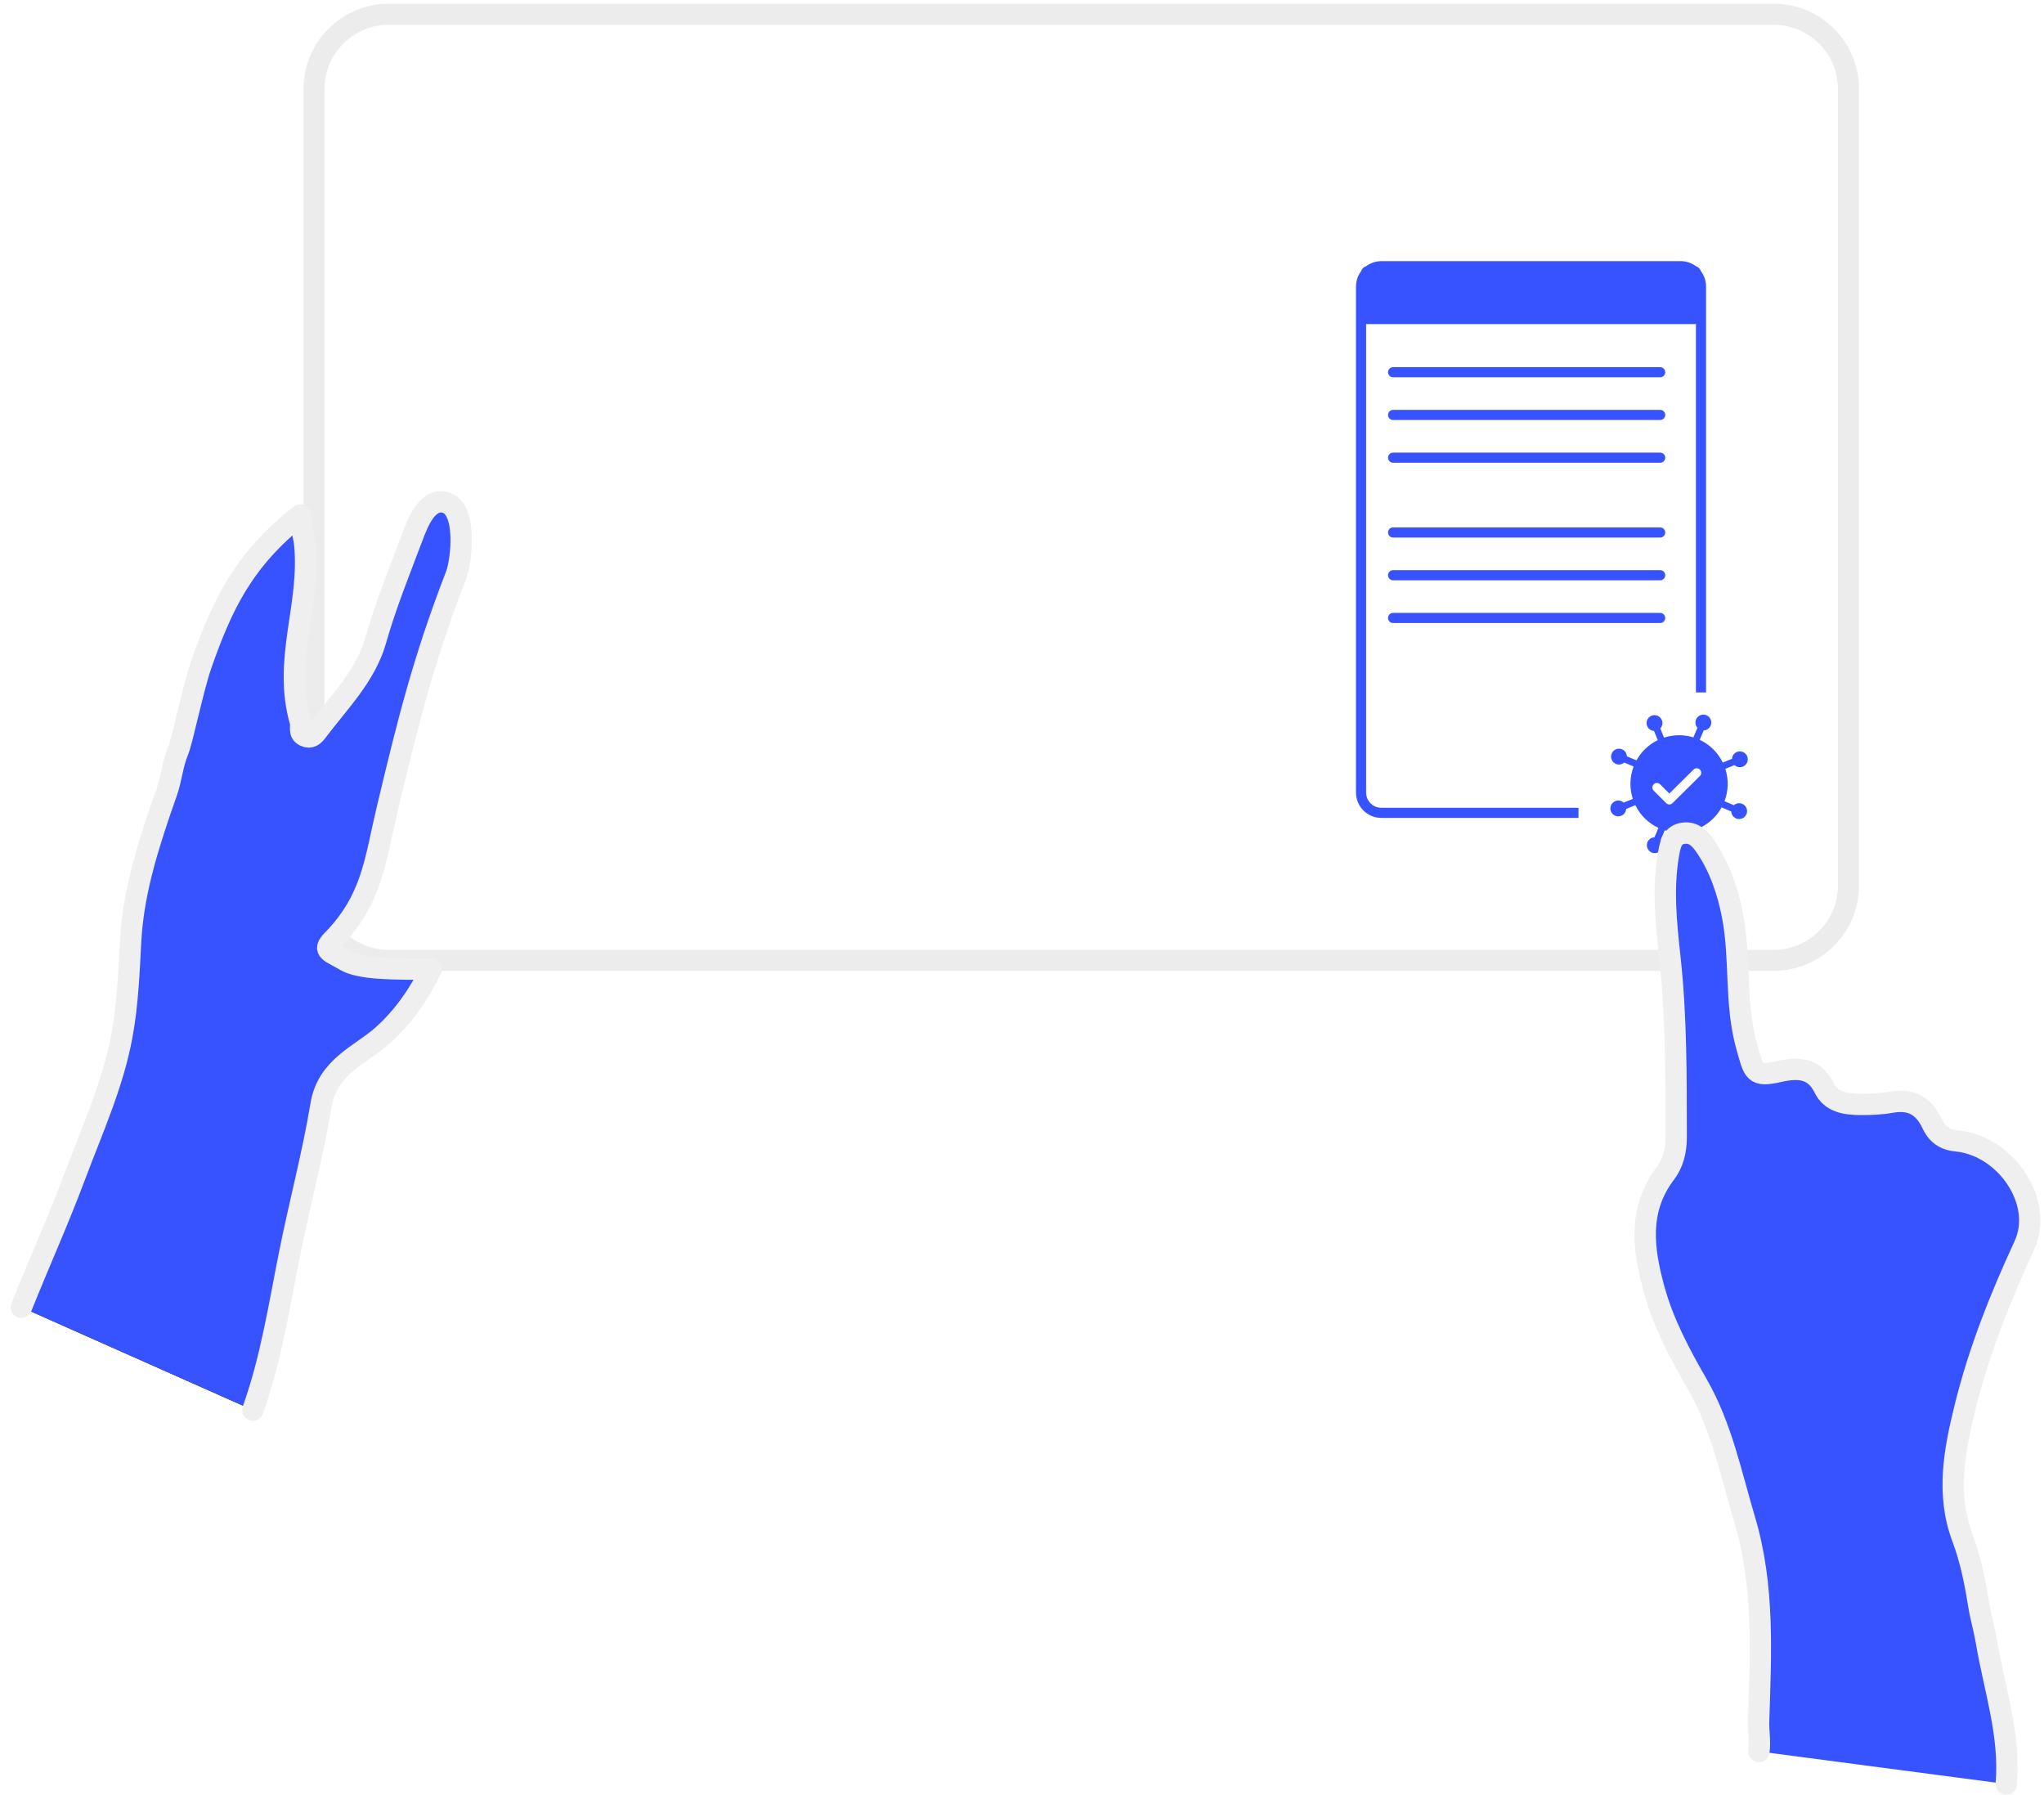 <svg xmlns="http://www.w3.org/2000/svg" xmlns:xlink="http://www.w3.org/1999/xlink" width="287" height="252" viewBox="0 0 287 252">
    <defs>
        <filter id="prefix__a" width="115.3%" height="107.5%" x="-8%" y="-3.5%" filterUnits="objectBoundingBox">
            <feMorphology in="SourceAlpha" operator="dilate" radius="1.5" result="shadowSpreadOuter1"/>
            <feOffset in="shadowSpreadOuter1" result="shadowOffsetOuter1"/>
            <feGaussianBlur in="shadowOffsetOuter1" result="shadowBlurOuter1" stdDeviation="1"/>
            <feComposite in="shadowBlurOuter1" in2="SourceAlpha" operator="out" result="shadowBlurOuter1"/>
            <feColorMatrix in="shadowBlurOuter1" values="0 0 0 0 0 0 0 0 0 0 0 0 0 0 0 0 0 0 0.095 0"/>
        </filter>
        <path id="prefix__b" d="M0 181.506c2.463-6.133 5.191-12.192 7.504-18.366 2.44-6.513 5.35-12.892 6.612-19.735.826-4.478.988-8.905 1.231-13.401.386-7.082 2.668-13.993 5.068-20.813.658-1.871.801-3.887 1.566-5.717.65-1.557 2.098-8.8 3.272-12.161 2.862-8.175 5.852-14.706 13.92-21.024 0 1.71.5 2.897.615 4.08.858 8.686-3.116 16.219-.615 24.953.195.672-.303 1.54.615 1.995.802.394 1.297-.086 1.723-.651 3.088-4.092 6.842-7.81 8.244-12.772 1.38-4.87 3.309-9.635 5.108-14.412.828-2.2 2.15-5.602 4.654-4.957 3.093.798 2.325 8.146 1.524 10.225-4.616 11.937-6.776 20.678-9.687 32.904-1.725 7.25-2.068 12.584-7.687 18.35-1.441 1.48-.33 1.562 1.766 2.812 2.096 1.25 6.56 1.232 12.106 1.232-1.635 3.435-3.905 6.722-6.867 9.357-3 2.667-7.698 4.33-8.585 9.666-1.148 6.93-3.023 13.924-4.424 20.92-1.474 7.36-2.598 14.783-5.162 21.954"/>
    </defs>
    <g fill="none" fill-rule="evenodd">
        <path stroke="#ECECEC" stroke-width="2.952" d="M246.044 132.816H51.592c-5.8 0-10.502-4.703-10.502-10.503V10.502C41.09 4.702 45.793 0 51.592 0h194.452c5.8 0 10.502 4.702 10.502 10.502v111.811c0 5.8-4.701 10.503-10.502 10.503z" transform="translate(3 2)"/>
        <path fill="#FFF" d="M240.606 122.486H57.216c-2.27 0-4.11-1.84-4.11-4.11V14.441c0-2.271 1.84-4.112 4.11-4.112h183.39c2.27 0 4.11 1.84 4.11 4.112v103.935c0 2.27-1.84 4.11-4.11 4.11" transform="translate(3 2)"/>
        <path stroke="#FFF" stroke-linecap="round" stroke-width="2.214" d="M250.627 58.483L250.627 70.289" transform="translate(3 2)"/>
        <g>
            <path fill="#3753FF" d="M46.803 8.132H.929C.414 8.132 0 7.716 0 7.205V.928C0 .415.415 0 .928 0h45.875c.513 0 .928.415.928.928v6.277c0 .511-.415.927-.928.927" transform="translate(3 2) translate(188.106 35.369)"/>
            <path stroke="#3753FF" stroke-linecap="round" stroke-width="1.422" d="M4.5 49.382L42 49.382M4.5 37.382L42 37.382M4.5 43.382L42 43.382M4.5 26.881L42 26.881M4.5 14.882L42 14.882M4.5 20.881L42 20.881" transform="translate(3 2) translate(188.106 35.369)"/>
            <path stroke="#3753FF" stroke-width="1.422" d="M30.534 76.739H2.85c-1.573 0-2.85-1.278-2.85-2.85V2.85C.001 1.275 1.278 0 2.851 0H44.88c1.575 0 2.851 1.275 2.851 2.85v56.988" transform="translate(3 2) translate(188.106 35.369)"/>
        </g>
        <g>
            <path fill="#3753FF" d="M5.784.155C6.352-.075 7.002.2 7.23.768c.165.413.07.863-.213 1.169L7.54 3.23c1.379-.45 2.813-.434 4.12-.033l.57-1.347c-.275-.31-.365-.765-.191-1.173.24-.564.892-.828 1.458-.588.564.238.828.892.588 1.456-.174.408-.561.659-.977.677l-.56 1.32c1.372.643 2.534 1.74 3.238 3.189l1.293-.524c.024-.414.282-.798.693-.963.57-.23 1.216.044 1.447.614.23.568-.046 1.216-.615 1.447-.41.165-.862.068-1.168-.214l-1.293.523c.5 1.53.426 3.128-.114 4.544l1.318.56c.312-.277.765-.365 1.173-.193.566.24.83.893.59 1.458-.24.564-.893.828-1.458.588-.408-.174-.659-.562-.677-.976l-1.348-.573c-.659 1.197-1.68 2.203-2.984 2.838l.522 1.291c.416.026.8.284.965.695.23.568-.045 1.215-.614 1.446-.57.23-1.218-.044-1.447-.614-.165-.412-.068-.864.213-1.17l-.522-1.291c-1.38.45-2.813.435-4.12.031l-.57 1.349c.275.31.365.765.191 1.173-.24.564-.892.828-1.456.59-.566-.24-.83-.895-.59-1.459.173-.408.563-.658.977-.676l.56-1.32c-1.372-.644-2.534-1.74-3.24-3.19l-1.29.524c-.026.414-.283.798-.694.963-.568.231-1.216-.043-1.447-.613-.23-.569.046-1.215.615-1.446.41-.167.862-.07 1.168.213l1.293-.524c-.5-1.53-.426-3.127.114-4.543l-1.32-.56c-.31.275-.763.365-1.171.192-.566-.238-.83-.892-.59-1.458.24-.564.893-.828 1.458-.59.408.176.659.563.675.979l1.349.573c.66-1.197 1.68-2.204 2.985-2.838l-.522-1.292c-.414-.025-.8-.283-.965-.693-.23-.57.045-1.218.614-1.447" transform="translate(3 2) translate(223.11 98.318)"/>
            <path stroke="#FFF" stroke-linecap="round" stroke-linejoin="round" stroke-width="1.27" d="M6.538 10.23L8.284 11.976 12.126 8.166" transform="translate(3 2) translate(223.11 98.318)"/>
        </g>
        <g stroke-linecap="round" stroke-linejoin="round" transform="translate(3 2)">
            <use fill="#000" filter="url(#prefix__a)" xlink:href="#prefix__b"/>
            <use fill="#3753FF" stroke="#EFEFEF" stroke-width="3" xlink:href="#prefix__b"/>
        </g>
        <path fill="#3753FF" stroke="#EFEFEF" stroke-linecap="round" stroke-width="3" d="M243.968 243.872c.206-1.387-.084-2.835-.04-4.257.298-9.488.824-18.99-1.956-28.28-1.918-6.413-3.23-13.049-6.623-18.955-2.44-4.245-4.752-8.545-6.047-13.218-1.552-5.602-2.416-11.248 1.557-16.474 1.076-1.417 1.497-3.174 1.493-5.01-.014-8.397.042-16.777-.872-25.167-.535-4.904-1.08-9.905-.15-14.873.235-1.251.521-2.457 2.048-2.666 1.452-.202 2.34.774 3.05 1.802 2.04 2.949 3.189 6.425 3.836 9.758 1.183 6.087.288 12.38 2.008 18.422 1.01 3.556.962 4.263 4.54 3.466 2.694-.6 4.951-.514 6.332 2.32.95 1.953 2.97 2.28 4.971 2.295 1.484.01 2.999-.045 4.453-.306 2.841-.513 4.601.6 5.731 3.033.642 1.381 1.68 2.23 3.405 2.39 6.882.65 12.363 8.568 9.537 14.689-3.387 7.334-6.323 14.687-8.276 22.533-1.562 6.265-2.714 12.381-.424 18.476 1.166 3.108 1.772 6.205 2.285 9.397.28 1.734.789 3.434 1.08 5.166 1.119 6.653 3.386 13.15 2.796 20.032" transform="translate(3 2)"/>
    </g>
</svg>
